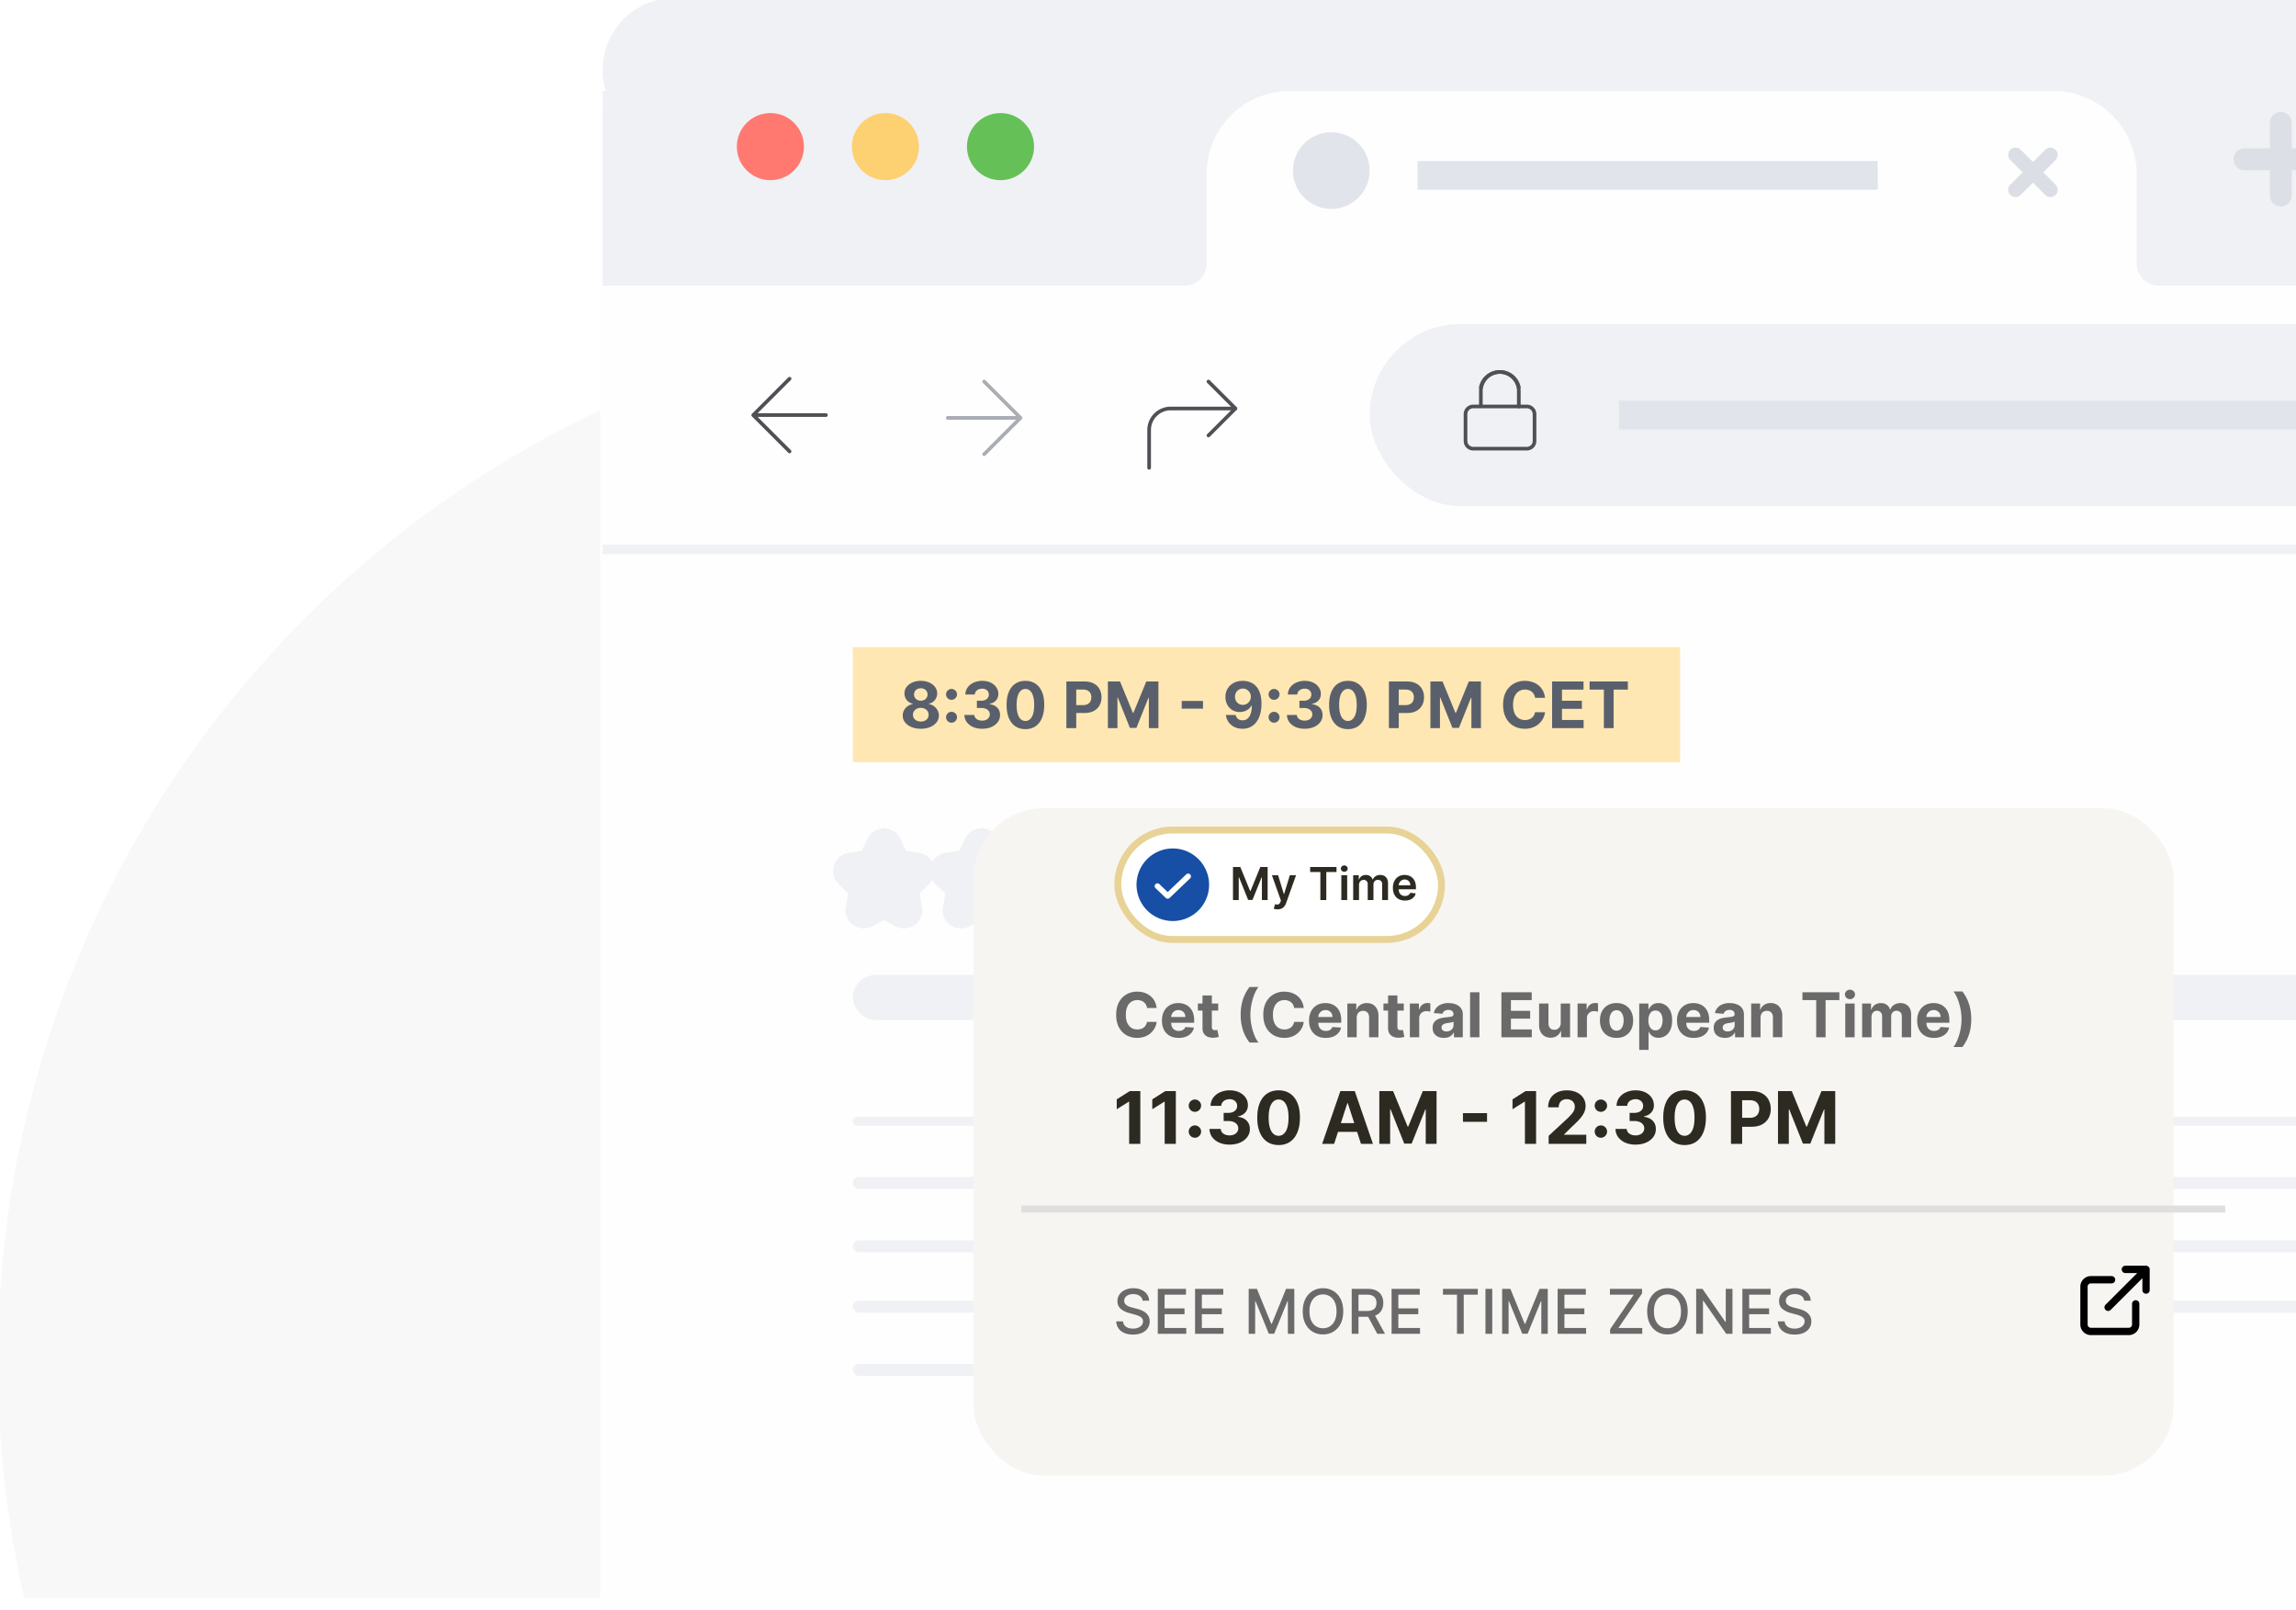 <svg width="375" height="263" fill="none" xmlns="http://www.w3.org/2000/svg"><g opacity=".03" clip-path="url(#clip0_1_122)"><path d="M340.283 222.501c0 94.717-76.253 171.5-170.316 171.5S-.35 317.218-.35 222.501c0-94.716 76.254-171.499 170.317-171.499s170.316 76.783 170.316 171.499z" fill="#000"/><path fill-rule="evenodd" clip-rule="evenodd" d="M257.902 392.916a190.18 190.18 0 00100.564-168.067c0-75.83-44.109-141.286-107.901-171.772A170.438 170.438 0 01277.148 51c94.064 0 170.317 76.783 170.317 171.499 0 94.717-76.253 171.5-170.317 171.5-6.507 0-12.928-.368-19.246-1.083z" fill="#000"/><rect x="134.472" y="130.934" width="35.483" height="132.197" rx="17.741" fill="#E8D296"/><rect width="35.668" height="113.742" rx="17.834" transform="matrix(.497 -.868 .865 .503 130.117 253.438)" fill="#E8D296"/></g><g clip-path="url(#clip1_1_122)"><g filter="url(#filter0_d_1_122)"><rect x="98.423" y="-.326" width="488.577" height="306.926" rx="26.244" fill="#FFFEFE"/></g><path fill-rule="evenodd" clip-rule="evenodd" d="M110.167-.326c-6.486 0-11.744 5.258-11.744 11.745 0 1.202.18 2.362.517 3.454h-.517v31.781H145.4v-.002h48.098a3.579 3.579 0 003.579-3.579V28.454c0-7.501 6.08-13.58 13.58-13.58h124.737c7.452 0 13.502 6 13.58 13.434v14.765a3.578 3.578 0 003.578 3.579H540.02v.001H587v-31.78h-.517a11.73 11.73 0 00.517-3.454c0-6.487-5.258-11.745-11.745-11.745h-70.467c-.805 0-1.591.08-2.35.235v-.235H110.167zm81.696 15.199H493.56 191.863z" fill="#F0F1F5"/><circle cx="125.827" cy="23.946" r="5.481" fill="#FF7970"/><circle cx="144.618" cy="23.946" r="5.481" fill="#FDD171"/><circle cx="163.41" cy="23.946" r="5.481" fill="#65C157"/><circle cx="217.436" cy="27.861" r="6.264" fill="#E1E4EB"/><path fill="#E1E4EB" d="M231.528 26.295h75.166v4.698h-75.166z"/><path d="M329.189 25.3l5.693 5.694m-5.693 0l5.693-5.693" stroke="#DBDEE4" stroke-width="2.386" stroke-linecap="round" stroke-linejoin="round"/><path d="M372.514 20.082v11.855m-5.928-5.927h11.855" opacity=".6" stroke="#D0D4DD" stroke-width="3.579" stroke-linecap="round" stroke-linejoin="round"/><rect x="223.699" y="52.916" width="212.969" height="29.753" rx="14.877" fill="#F0F1F5"/><path fill="#E1E4EB" d="M264.414 65.443h134.672v4.698H264.414z"/><path d="M249.379 66.387h-8.767c-.692 0-1.253.56-1.253 1.252v4.384c0 .691.561 1.252 1.253 1.252h8.767c.692 0 1.252-.56 1.252-1.252v-4.384c0-.691-.56-1.252-1.252-1.252zm-7.514-.002V63.88a3.128 3.128 0 012.817-3.118 3.13 3.13 0 013.383 2.492" stroke="#4F5055" stroke-width=".596" stroke-linecap="round" stroke-linejoin="round"/><path d="M248.064 66.39v-2.506a3.132 3.132 0 00-6.199-.626m-106.968 4.535h-11.876m5.938 5.937l-5.938-5.937 5.938-5.938" stroke="#4F5055" stroke-width=".596" stroke-linecap="round" stroke-linejoin="round"/><path d="M154.797 68.25h11.875m-5.938 5.938l5.938-5.938-5.938-5.938" stroke="#AAADB4" stroke-width=".596" stroke-linecap="round" stroke-linejoin="round"/><path d="M197.373 71.121l4.404-4.404-4.404-4.404" stroke="#4F5055" stroke-width=".596" stroke-linecap="round" stroke-linejoin="round"/><path d="M187.684 76.406V70.24a3.522 3.522 0 013.523-3.523h10.57" stroke="#4F5055" stroke-width=".596" stroke-linecap="round" stroke-linejoin="round"/><path fill="#F0F1F5" d="M98.423 88.934H587V90.5H98.423z"/><rect x="139.297" y="159.23" width="307.296" height="7.387" rx="3.693" fill="#F0F1F5"/><rect x="139.297" y="182.379" width="307.296" height="1.477" rx=".739" fill="#F0F1F5"/><rect x="139.297" y="222.762" width="193.045" height="1.97" rx=".985" fill="#F0F1F5"/><rect x="139.297" y="202.57" width="307.296" height="1.97" rx=".985" fill="#F0F1F5"/><rect x="139.297" y="192.229" width="307.296" height="1.97" rx=".985" fill="#F0F1F5"/><rect x="139.297" y="212.418" width="307.296" height="1.97" rx=".985" fill="#F0F1F5"/><path d="M145.713 137.62a1.491 1.491 0 00-2.689 0l-1.3 2.709-2.891.434a1.49 1.49 0 00-.833 2.528l2.115 2.118-.501 3.003a1.491 1.491 0 002.18 1.557l2.575-1.392 2.574 1.392a1.491 1.491 0 002.18-1.557l-.5-3.003 2.115-2.118a1.492 1.492 0 00-.834-2.528l-2.891-.434-1.3-2.709zm15.936-.011a1.492 1.492 0 00-2.678 0l-1.333 2.716-2.977.437a1.493 1.493 0 00-.827 2.541l2.159 2.114-.51 2.99a1.49 1.49 0 002.167 1.568l2.66-1.407 2.66 1.407a1.49 1.49 0 002.167-1.568l-.51-2.99 2.158-2.114a1.492 1.492 0 00-.826-2.541l-2.978-.437-1.332-2.716zm15.823 0a1.492 1.492 0 00-2.677 0l-1.333 2.716-2.978.437a1.492 1.492 0 00-.826 2.541l2.158 2.114-.51 2.99a1.492 1.492 0 002.167 1.568l2.66-1.407 2.66 1.407a1.49 1.49 0 002.167-1.568l-.51-2.99 2.159-2.114a1.494 1.494 0 00-.827-2.541l-2.977-.437-1.333-2.716zm15.823 0a1.492 1.492 0 00-2.677 0l-1.333 2.716-2.977.437a1.492 1.492 0 00-.827 2.541l2.158 2.114-.509 2.99a1.489 1.489 0 002.167 1.568l2.659-1.407 2.66 1.407a1.491 1.491 0 002.167-1.568l-.509-2.99 2.158-2.114a1.49 1.49 0 00-.827-2.541l-2.977-.437-1.333-2.716z" fill="#F0F1F5" stroke="#F0F1F5" stroke-width="2.982" stroke-linecap="round" stroke-linejoin="round"/><path d="M209.243 137.62a1.491 1.491 0 00-2.688 0l-1.301 2.709-2.891.434a1.49 1.49 0 00-.833 2.528l2.115 2.118-.501 3.003a1.491 1.491 0 002.18 1.557l2.575-1.392 2.575 1.392a1.49 1.49 0 002.18-1.557l-.501-3.003 2.115-2.118a1.492 1.492 0 00-.834-2.528l-2.891-.434-1.3-2.709z" stroke="#F0F1F5" stroke-width="2.982" stroke-linecap="round" stroke-linejoin="round"/><path fill="#FFE7B4" d="M139.297 105.688h135.117v18.799H139.297z"/><path d="M150.391 119.022c-.572 0-1.082-.093-1.528-.279-.443-.188-.792-.445-1.045-.769a1.756 1.756 0 01-.379-1.105c0-.317.072-.608.216-.873a1.93 1.93 0 01.595-.666c.25-.178.53-.292.84-.342v-.052a1.655 1.655 0 01-.989-.591 1.701 1.701 0 01-.379-1.097c0-.394.115-.745.346-1.052.23-.31.546-.553.948-.729a3.377 3.377 0 011.375-.268c.513 0 .971.09 1.372.268.404.178.722.423.952.732.231.308.347.657.35 1.049a1.704 1.704 0 01-.387 1.097 1.665 1.665 0 01-.982.591v.052c.305.05.582.164.83.342.25.176.448.398.594.666.149.265.225.556.227.873-.002.412-.13.78-.383 1.105-.253.324-.602.581-1.048.769-.444.186-.952.279-1.525.279zm0-1.182c.256 0 .479-.046.67-.138.19-.094.339-.223.446-.387.109-.166.163-.356.163-.572a1.03 1.03 0 00-.167-.584 1.14 1.14 0 00-.454-.401c-.19-.1-.41-.149-.658-.149-.245 0-.464.049-.658.149-.193.096-.345.23-.457.401a1.052 1.052 0 00-.164.584c0 .216.054.406.16.572.107.164.257.293.45.387.193.092.417.138.669.138zm0-3.402c.214 0 .403-.044.569-.13a.987.987 0 00.391-.361 1 1 0 00.141-.532.95.95 0 00-.528-.873 1.205 1.205 0 00-.573-.131c-.215 0-.406.044-.572.131a.969.969 0 00-.391.353.975.975 0 00-.137.52 1 1 0 00.141.532.974.974 0 00.391.361c.166.086.355.13.568.13zm5.023 3.595a.871.871 0 01-.633-.26.863.863 0 01-.26-.632c0-.243.087-.451.26-.625a.871.871 0 01.633-.26.87.87 0 01.624.26.84.84 0 01.268.625.837.837 0 01-.127.45.96.96 0 01-.323.323.854.854 0 01-.442.119zm0-3.737a.867.867 0 01-.633-.26.861.861 0 01-.26-.632c0-.243.087-.45.26-.621a.871.871 0 01.633-.26.87.87 0 01.624.26.827.827 0 01.268.621.843.843 0 01-.127.454.914.914 0 01-.323.319.845.845 0 01-.442.119zm4.992 4.726c-.555 0-1.05-.095-1.484-.286a2.536 2.536 0 01-1.022-.796 1.994 1.994 0 01-.383-1.175h1.621c.01.186.071.35.182.491.114.139.265.247.454.323.188.077.4.116.636.116.245 0 .462-.044.65-.13.189-.087.336-.207.443-.361a.915.915 0 00.16-.532.89.89 0 00-.171-.539 1.107 1.107 0 00-.484-.372 1.883 1.883 0 00-.743-.133h-.711v-1.183h.711c.243 0 .457-.042.643-.126a1.05 1.05 0 00.439-.35.908.908 0 00.156-.528.911.911 0 00-.138-.502.907.907 0 00-.379-.342 1.244 1.244 0 00-.565-.122c-.218 0-.418.039-.599.119a1.043 1.043 0 00-.435.33.878.878 0 00-.175.506h-1.543c.008-.439.133-.825.376-1.16.243-.335.57-.596.982-.784a3.304 3.304 0 011.401-.287c.526 0 .985.096 1.38.287.394.19.7.448.918.773.221.322.33.684.327 1.086.003.426-.13.782-.398 1.067-.265.285-.611.466-1.037.543v.059c.56.072.987.266 1.279.584.295.315.441.709.439 1.182.002.434-.123.819-.376 1.156-.25.338-.596.603-1.037.796-.441.193-.947.29-1.517.29zm7.073.063c-.64-.002-1.19-.16-1.651-.472-.459-.312-.812-.765-1.06-1.357-.245-.592-.367-1.305-.364-2.138 0-.83.122-1.538.368-2.123.248-.585.601-1.03 1.059-1.335.461-.307 1.011-.461 1.648-.461s1.184.154 1.643.461c.461.308.815.754 1.063 1.339.248.582.371 1.289.368 2.119 0 .835-.124 1.549-.371 2.142-.246.592-.598 1.044-1.056 1.357-.459.312-1.008.468-1.647.468zm0-1.334c.436 0 .784-.22 1.044-.659.261-.438.389-1.096.387-1.974 0-.577-.059-1.058-.178-1.442-.117-.385-.283-.673-.499-.867a1.086 1.086 0 00-.754-.29c-.434 0-.781.217-1.041.651-.261.434-.392 1.083-.395 1.948 0 .585.059 1.073.175 1.465.119.389.286.682.502.877a1.1 1.1 0 00.759.291zm6.69 1.167v-7.615h3.004c.578 0 1.07.111 1.476.331.407.218.717.522.93.911.216.387.323.833.323 1.339 0 .505-.109.952-.327 1.338a2.256 2.256 0 01-.948.904c-.411.215-.91.323-1.495.323h-1.914v-1.29h1.654c.31 0 .565-.053.766-.16a1.06 1.06 0 00.454-.45c.101-.193.152-.415.152-.665a1.38 1.38 0 00-.152-.662 1.024 1.024 0 00-.454-.443c-.203-.106-.461-.159-.773-.159h-1.086v6.298h-1.61zm6.779-7.615h1.986l2.096 5.116h.09l2.097-5.116h1.985v7.615h-1.561v-4.956h-.064l-1.97 4.919h-1.064l-1.97-4.938h-.063v4.975h-1.562v-7.615zm15.532 3.179v1.257h-3.472v-1.257h3.472zm6.513-3.283c.392 0 .769.066 1.131.197.364.132.689.341.974.629.287.287.514.669.68 1.145.169.473.254 1.055.257 1.744 0 .647-.073 1.224-.22 1.732-.144.506-.35.936-.621 1.29-.27.355-.596.625-.977.811a2.926 2.926 0 01-1.28.275c-.508 0-.956-.098-1.345-.294a2.523 2.523 0 01-.941-.806 2.519 2.519 0 01-.428-1.153h1.588c.062.278.192.493.39.647.199.151.444.227.736.227.496 0 .873-.216 1.131-.647.258-.434.388-1.028.39-1.781h-.052a1.826 1.826 0 01-.461.576 2.142 2.142 0 01-.665.368c-.248.087-.512.13-.792.13a2.29 2.29 0 01-1.201-.316c-.352-.21-.63-.5-.833-.87a2.578 2.578 0 01-.305-1.264c-.003-.51.115-.965.353-1.364.238-.399.57-.712.997-.937.428-.228.927-.341 1.494-.339zm.011 1.264a1.264 1.264 0 00-1.13.659c-.111.2-.166.425-.163.673 0 .25.054.475.163.676.112.198.263.357.454.476.193.117.414.175.662.175a1.279 1.279 0 00.929-.391 1.36 1.36 0 00.379-.94 1.36 1.36 0 00-.171-.662 1.295 1.295 0 00-.461-.483 1.225 1.225 0 00-.662-.183zm5.087 5.57a.87.87 0 01-.632-.26.86.86 0 01-.261-.632c0-.243.087-.451.261-.625a.87.87 0 01.632-.26c.238 0 .446.087.624.26a.84.84 0 01.268.625.845.845 0 01-.126.45.972.972 0 01-.324.323.854.854 0 01-.442.119zm0-3.737a.865.865 0 01-.632-.26.858.858 0 01-.261-.632c0-.243.087-.45.261-.621a.87.87 0 01.632-.26c.238 0 .446.087.624.26a.827.827 0 01.268.621.85.85 0 01-.126.454.925.925 0 01-.324.319.845.845 0 01-.442.119zm4.992 4.726c-.555 0-1.05-.095-1.483-.286a2.533 2.533 0 01-1.023-.796 2.001 2.001 0 01-.383-1.175h1.621c.01.186.071.35.182.491.114.139.266.247.454.323.188.077.4.116.636.116.245 0 .462-.044.65-.13.189-.087.336-.207.443-.361a.908.908 0 00.16-.532.89.89 0 00-.171-.539 1.107 1.107 0 00-.484-.372 1.883 1.883 0 00-.743-.133h-.71v-1.183h.71c.243 0 .457-.042.643-.126.188-.085.335-.201.439-.35a.908.908 0 00.156-.528.911.911 0 00-.138-.502.907.907 0 00-.379-.342 1.241 1.241 0 00-.565-.122c-.218 0-.418.039-.599.119a1.043 1.043 0 00-.435.33.87.87 0 00-.174.506h-1.543c.007-.439.132-.825.375-1.16.243-.335.57-.596.982-.784a3.307 3.307 0 011.401-.287c.526 0 .986.096 1.38.287.394.19.7.448.918.773.221.322.33.684.327 1.086.003.426-.13.782-.397 1.067-.266.285-.611.466-1.038.543v.059c.56.072.987.266 1.279.584.295.315.441.709.439 1.182.002.434-.123.819-.376 1.156-.25.338-.596.603-1.037.796-.441.193-.947.29-1.517.29zm7.073.063c-.64-.002-1.19-.16-1.651-.472-.459-.312-.812-.765-1.06-1.357-.245-.592-.367-1.305-.364-2.138 0-.83.123-1.538.368-2.123.248-.585.601-1.03 1.06-1.335.461-.307 1.01-.461 1.647-.461s1.185.154 1.643.461c.461.308.816.754 1.063 1.339.248.582.371 1.289.369 2.119 0 .835-.124 1.549-.372 2.142-.246.592-.598 1.044-1.056 1.357-.459.312-1.008.468-1.647.468zm0-1.334c.436 0 .784-.22 1.045-.659.26-.438.389-1.096.386-1.974 0-.577-.059-1.058-.178-1.442-.117-.385-.283-.673-.498-.867a1.09 1.09 0 00-.755-.29c-.434 0-.781.217-1.041.651-.261.434-.392 1.083-.394 1.948 0 .585.058 1.073.174 1.465.119.389.287.682.502.877a1.1 1.1 0 00.759.291zm6.69 1.167v-7.615h3.005c.577 0 1.069.111 1.476.331.406.218.716.522.929.911.216.387.324.833.324 1.339 0 .505-.109.952-.328 1.338a2.256 2.256 0 01-.948.904c-.411.215-.909.323-1.494.323h-1.915v-1.29h1.654c.31 0 .566-.053.766-.16.204-.109.355-.259.454-.45.102-.193.152-.415.152-.665 0-.253-.05-.474-.152-.662a1.02 1.02 0 00-.454-.443c-.203-.106-.461-.159-.773-.159h-1.086v6.298h-1.61zm6.779-7.615h1.986l2.097 5.116h.089l2.097-5.116h1.985v7.615h-1.561v-4.956h-.063l-1.971 4.919h-1.063l-1.971-4.938h-.063v4.975h-1.562v-7.615zm18.722 2.666h-1.628a1.61 1.61 0 00-.182-.561 1.439 1.439 0 00-.353-.424 1.546 1.546 0 00-.499-.268 1.906 1.906 0 00-.606-.093c-.394 0-.737.098-1.03.294-.292.193-.519.476-.68.848-.161.369-.242.818-.242 1.346 0 .543.081.999.242 1.368.164.369.392.648.684.836a1.83 1.83 0 001.015.283c.216 0 .415-.028.599-.085.186-.057.35-.14.494-.25.144-.111.263-.246.357-.405a1.56 1.56 0 00.201-.543l1.628.008a3.028 3.028 0 01-.989 1.877c-.28.253-.614.454-1.003.603a3.7 3.7 0 01-1.313.219c-.679 0-1.286-.154-1.822-.461a3.268 3.268 0 01-1.264-1.335c-.307-.582-.461-1.287-.461-2.115 0-.831.156-1.537.469-2.12a3.267 3.267 0 011.271-1.331 3.57 3.57 0 011.807-.461c.441 0 .85.062 1.227.186.379.124.715.305 1.008.543.292.236.53.524.714.866.185.342.304.734.356 1.175zm1.155 4.949v-7.615h5.131v1.328h-3.521v1.814h3.257v1.328h-3.257v1.818h3.536v1.327h-5.146zm6.121-6.287v-1.328h6.253v1.328h-2.331v6.287h-1.591v-6.287h-2.331z" fill="#59606B"/><g filter="url(#filter1_d_1_122)"><rect x="167" y="124" width="196" height="109" rx="11.49" fill="#F7F5F2"/></g><path d="M348.818 212.951v3.378a1.127 1.127 0 01-1.126 1.126h-6.193a1.125 1.125 0 01-1.126-1.126v-6.193a1.125 1.125 0 011.126-1.126h3.378m2.252-1.69h3.378v3.378m-6.194 2.815l6.193-6.193" stroke="#000" stroke-width="1.193" stroke-linecap="round" stroke-linejoin="round"/><path d="M188.913 164.632h-1.571a1.531 1.531 0 00-.175-.541 1.38 1.38 0 00-.341-.409 1.494 1.494 0 00-.481-.258 1.829 1.829 0 00-.584-.09c-.38 0-.712.095-.994.283a1.81 1.81 0 00-.656.818c-.156.356-.233.789-.233 1.299 0 .523.077.963.233 1.319.158.357.378.626.66.807.282.182.608.273.979.273.208 0 .401-.028.577-.083a1.377 1.377 0 00.822-.631c.093-.153.158-.327.193-.523l1.571.007c-.04.337-.142.662-.304.975-.161.311-.377.59-.65.836-.27.244-.593.438-.968.581a3.56 3.56 0 01-1.266.212c-.655 0-1.241-.149-1.758-.445a3.161 3.161 0 01-1.219-1.288c-.297-.562-.445-1.242-.445-2.04 0-.801.151-1.483.452-2.045.301-.562.71-.99 1.227-1.284a3.44 3.44 0 011.743-.445c.426 0 .82.06 1.184.18.365.119.689.294.971.523.283.228.512.506.689.836.179.33.294.708.344 1.133zm3.596 4.882c-.567 0-1.054-.115-1.463-.344a2.358 2.358 0 01-.94-.983c-.22-.426-.33-.929-.33-1.51 0-.567.11-1.064.33-1.492.22-.428.53-.762.929-1.001.402-.239.873-.359 1.413-.359.364 0 .702.059 1.015.176.316.115.591.288.825.52.237.232.421.524.552.875.132.349.198.758.198 1.227v.42h-4.652v-.947h3.213c0-.22-.047-.415-.143-.585a1.029 1.029 0 00-.398-.398 1.137 1.137 0 00-.585-.147 1.144 1.144 0 00-1.033.588c-.1.177-.152.374-.154.592v.9c0 .273.05.508.151.707a1.1 1.1 0 00.434.459c.186.107.407.161.663.161.17 0 .325-.024.466-.071a.923.923 0 00.592-.567l1.413.093c-.071.34-.218.636-.441.89-.22.251-.504.447-.853.588a3.217 3.217 0 01-1.202.208zm6.456-5.617v1.148h-3.318v-1.148h3.318zm-2.564-1.32h1.527v5.136c0 .141.022.251.065.33a.356.356 0 00.179.162c.079.031.17.046.273.046a1.3 1.3 0 00.215-.018l.165-.032.24 1.137a4.157 4.157 0 01-.322.083 2.704 2.704 0 01-.506.061 2.33 2.33 0 01-.968-.147 1.354 1.354 0 01-.642-.524c-.154-.237-.229-.536-.226-.897v-5.337zm6.234 3.157a8.1 8.1 0 01.355-2.457 6.791 6.791 0 011.094-2.081h1.46c-.187.237-.36.526-.52.868-.16.34-.3.713-.42 1.119a9.826 9.826 0 00-.28 1.263c-.067.433-.1.862-.1 1.288 0 .566.057 1.139.172 1.718.117.576.275 1.111.474 1.606.2.495.425.901.674 1.216h-1.46a6.786 6.786 0 01-1.094-2.08c-.237-.748-.355-1.569-.355-2.46zm10.305-1.102h-1.571a1.531 1.531 0 00-.175-.541 1.38 1.38 0 00-.341-.409 1.494 1.494 0 00-.481-.258 1.829 1.829 0 00-.584-.09c-.38 0-.712.095-.994.283a1.81 1.81 0 00-.656.818c-.156.356-.233.789-.233 1.299 0 .523.077.963.233 1.319.158.357.378.626.66.807.282.182.608.273.979.273.208 0 .4-.028.577-.083a1.377 1.377 0 00.822-.631c.093-.153.158-.327.193-.523l1.571.007c-.04.337-.142.662-.304.975-.161.311-.377.59-.65.836-.27.244-.593.438-.968.581a3.56 3.56 0 01-1.266.212c-.655 0-1.241-.149-1.758-.445a3.161 3.161 0 01-1.219-1.288c-.297-.562-.445-1.242-.445-2.04 0-.801.151-1.483.452-2.045.301-.562.71-.99 1.227-1.284a3.44 3.44 0 011.743-.445c.425 0 .82.06 1.183.18.366.119.69.294.972.523.283.228.512.506.689.836.179.33.294.708.344 1.133zm3.596 4.882c-.567 0-1.054-.115-1.463-.344a2.358 2.358 0 01-.94-.983c-.22-.426-.33-.929-.33-1.51 0-.567.11-1.064.33-1.492.22-.428.53-.762.929-1.001.402-.239.873-.359 1.413-.359.363 0 .702.059 1.015.176.316.115.591.288.825.52.237.232.421.524.552.875.132.349.198.758.198 1.227v.42h-4.652v-.947h3.213c0-.22-.047-.415-.143-.585a1.029 1.029 0 00-.398-.398 1.137 1.137 0 00-.585-.147 1.144 1.144 0 00-1.033.588c-.1.177-.152.374-.154.592v.9c0 .273.05.508.151.707a1.1 1.1 0 00.434.459c.186.107.407.161.663.161.17 0 .325-.024.466-.071a.923.923 0 00.592-.567l1.413.093c-.071.34-.218.636-.441.89-.22.251-.504.447-.853.588a3.217 3.217 0 01-1.202.208zm5.054-3.293v3.185h-1.528v-5.509h1.456v.972h.064c.122-.32.327-.574.614-.76.287-.189.635-.284 1.043-.284.383 0 .717.084 1.001.251.285.168.506.407.664.718.157.308.236.677.236 1.105v3.507h-1.528v-3.235c.003-.337-.083-.6-.258-.789-.174-.191-.415-.287-.721-.287-.205 0-.387.044-.545.133a.926.926 0 00-.366.387c-.086.168-.13.37-.132.606zm7.685-2.324v1.148h-3.318v-1.148h3.318zm-2.565-1.32h1.528v5.136c0 .141.022.251.065.33a.356.356 0 00.179.162c.079.031.17.046.273.046a1.3 1.3 0 00.215-.018l.165-.032.24 1.137a4.157 4.157 0 01-.322.083 2.704 2.704 0 01-.506.061 2.338 2.338 0 01-.969-.147 1.354 1.354 0 01-.642-.524c-.153-.237-.228-.536-.226-.897v-5.337zm3.56 6.829v-5.509h1.481v.961h.058c.1-.342.269-.6.506-.774.236-.177.509-.266.817-.266a2.221 2.221 0 01.481.054v1.356a2.79 2.79 0 00-.646-.083c-.224 0-.425.049-.602.147a1.085 1.085 0 00-.567.997v3.117h-1.528zm5.546.104c-.351 0-.665-.061-.94-.183a1.509 1.509 0 01-.652-.548c-.158-.244-.237-.548-.237-.911 0-.306.056-.564.168-.772.113-.208.266-.375.46-.502.193-.126.413-.222.659-.287.249-.064.51-.11.782-.136.321-.033.579-.064.775-.093.196-.031.338-.077.427-.136a.302.302 0 00.133-.266v-.021c0-.228-.072-.403-.216-.528-.141-.124-.342-.186-.602-.186-.275 0-.494.061-.657.183a.837.837 0 00-.322.452l-1.413-.115c.071-.335.212-.624.423-.868.21-.246.482-.435.814-.567a3.112 3.112 0 011.162-.201c.306 0 .599.036.879.108.282.072.532.183.749.334.22.15.394.344.52.581.127.234.19.515.19.842v3.716h-1.449v-.764h-.043a1.545 1.545 0 01-.355.456 1.64 1.64 0 01-.534.305 2.228 2.228 0 01-.721.107zm.438-1.054c.224 0 .423-.044.595-.133.172-.091.307-.213.405-.366a.942.942 0 00.147-.52v-.584a.827.827 0 01-.197.086 3.728 3.728 0 01-.276.068l-.309.054-.279.039c-.18.026-.336.068-.47.126a.747.747 0 00-.312.233.566.566 0 00-.111.358c0 .208.075.367.226.477a.982.982 0 00.581.162zm5.378-6.395v7.345h-1.528v-7.345h1.528zm3.59 7.345v-7.345h4.95v1.28h-3.397v1.751h3.142v1.28h-3.142v1.754h3.411v1.28h-4.964zm9.688-2.345v-3.164h1.528v5.509h-1.467v-1h-.057a1.628 1.628 0 01-.62.778c-.287.196-.638.294-1.051.294-.369 0-.693-.084-.972-.251a1.722 1.722 0 01-.657-.714c-.155-.308-.234-.678-.236-1.108v-3.508h1.528v3.235c.002.326.089.583.261.771.173.189.403.284.693.284.184 0 .356-.042.516-.126a.987.987 0 00.387-.38c.101-.167.15-.374.147-.62zm2.751 2.345v-5.509h1.481v.961h.057c.101-.342.269-.6.506-.774a1.33 1.33 0 01.818-.266 2.204 2.204 0 01.48.054v1.356a2.817 2.817 0 00-.645-.083c-.225 0-.426.049-.603.147-.174.096-.313.23-.416.402-.1.172-.151.371-.151.595v3.117h-1.527zm6.365.108c-.557 0-1.039-.119-1.445-.355a2.429 2.429 0 01-.937-.997c-.22-.428-.33-.924-.33-1.489 0-.569.11-1.066.33-1.492.22-.428.532-.76.937-.997.406-.239.888-.359 1.445-.359s1.038.12 1.442.359c.406.237.719.569.939.997.22.426.33.923.33 1.492 0 .565-.11 1.061-.33 1.489-.22.425-.533.758-.939.997-.404.236-.885.355-1.442.355zm.007-1.184a.947.947 0 00.635-.215c.17-.146.298-.344.384-.595.088-.251.132-.537.132-.858 0-.32-.044-.606-.132-.857a1.332 1.332 0 00-.384-.595.94.94 0 00-.635-.219.974.974 0 00-.646.219 1.341 1.341 0 00-.39.595c-.087.251-.13.537-.13.857 0 .321.043.607.13.858.088.251.218.449.39.595.175.144.39.215.646.215zm3.698 3.142v-7.575h1.506v.926h.068a2 2 0 01.291-.452c.129-.156.296-.285.502-.388.208-.105.466-.158.775-.158.402 0 .772.106 1.112.316.339.208.611.523.814.943.203.419.305.944.305 1.575 0 .614-.1 1.133-.298 1.556-.196.421-.464.741-.803.958a2.067 2.067 0 01-1.134.323c-.296 0-.549-.049-.757-.147a1.553 1.553 0 01-.505-.37 1.871 1.871 0 01-.302-.455h-.046v2.948h-1.528zm1.496-4.82c0 .327.045.613.136.857.091.244.222.434.394.57a.994.994 0 00.628.201.985.985 0 00.631-.204c.172-.139.303-.33.391-.574.091-.247.137-.53.137-.85 0-.318-.045-.598-.133-.84a1.255 1.255 0 00-.391-.566.987.987 0 00-.635-.205c-.249 0-.459.066-.631.198-.17.131-.3.318-.391.559a2.421 2.421 0 00-.136.854zm7.406 2.862c-.567 0-1.054-.115-1.463-.344a2.358 2.358 0 01-.94-.983c-.22-.426-.33-.929-.33-1.51 0-.567.11-1.064.33-1.492.22-.428.53-.762.929-1.001.402-.239.873-.359 1.413-.359.363 0 .702.059 1.015.176.316.115.591.288.825.52.237.232.421.524.552.875.132.349.198.758.198 1.227v.42h-4.652v-.947h3.213c0-.22-.047-.415-.143-.585a1.029 1.029 0 00-.398-.398 1.14 1.14 0 00-.585-.147 1.144 1.144 0 00-1.033.588c-.1.177-.152.374-.154.592v.9c0 .273.05.508.151.707a1.1 1.1 0 00.434.459c.186.107.407.161.663.161.17 0 .325-.024.466-.071a.923.923 0 00.592-.567l1.413.093c-.071.34-.218.636-.441.89-.22.251-.504.447-.853.588a3.217 3.217 0 01-1.202.208zm5.097-.004c-.352 0-.665-.061-.94-.183a1.512 1.512 0 01-.653-.548c-.158-.244-.237-.548-.237-.911 0-.306.057-.564.169-.772a1.36 1.36 0 01.459-.502c.194-.126.414-.222.66-.287a5.06 5.06 0 01.782-.136c.32-.033.579-.064.775-.093.196-.031.338-.077.426-.136a.3.3 0 00.133-.266v-.021c0-.228-.072-.403-.215-.528-.141-.124-.342-.186-.603-.186-.275 0-.493.061-.656.183a.84.84 0 00-.323.452l-1.413-.115c.072-.335.213-.624.423-.868.211-.246.482-.435.814-.567a3.117 3.117 0 011.163-.201c.306 0 .599.036.878.108.282.072.532.183.75.334.22.15.393.344.52.581.127.234.19.515.19.842v3.716h-1.449v-.764h-.043a1.561 1.561 0 01-.355.456 1.64 1.64 0 01-.534.305 2.237 2.237 0 01-.721.107zm.437-1.054c.225 0 .423-.044.596-.133.172-.091.307-.213.405-.366a.942.942 0 00.147-.52v-.584a.865.865 0 01-.197.086 3.893 3.893 0 01-.277.068c-.102.019-.205.037-.308.054l-.28.039a1.857 1.857 0 00-.47.126.753.753 0 00-.312.233.566.566 0 00-.111.358c0 .208.076.367.226.477a.984.984 0 00.581.162zm5.378-2.235v3.185h-1.528v-5.509h1.457v.972h.064c.122-.32.327-.574.614-.76.286-.189.634-.284 1.043-.284.383 0 .716.084 1.001.251.284.168.506.407.663.718.158.308.237.677.237 1.105v3.507h-1.528v-3.235c.003-.337-.083-.6-.258-.789-.175-.191-.415-.287-.721-.287a1.09 1.09 0 00-.545.133.92.92 0 00-.366.387c-.086.168-.13.37-.133.606zm6.842-2.88v-1.28h6.033v1.28h-2.249v6.065h-1.535v-6.065h-2.249zm6.997 6.065v-5.509h1.528v5.509h-1.528zm.768-6.219a.83.83 0 01-.585-.226.733.733 0 01-.24-.549c0-.21.08-.391.24-.541a.825.825 0 01.585-.23c.227 0 .421.077.581.23a.71.71 0 01.244.541.727.727 0 01-.244.549.816.816 0 01-.581.226zm1.984 6.219v-5.509h1.456v.972h.065a1.53 1.53 0 01.574-.764c.268-.186.588-.28.961-.28.378 0 .7.095.965.284.265.186.442.44.531.76h.057c.113-.315.316-.568.61-.757a1.898 1.898 0 011.051-.287c.514 0 .931.164 1.251.492.323.325.485.786.485 1.384v3.705h-1.525v-3.403c0-.307-.081-.536-.244-.689a.853.853 0 00-.609-.23c-.278 0-.494.089-.649.266-.156.174-.234.405-.234.692v3.364H307.4v-3.436c0-.27-.078-.485-.233-.645a.797.797 0 00-.606-.241.84.84 0 00-.459.129.884.884 0 00-.319.356c-.079.15-.119.327-.119.53v3.307h-1.528zm11.723.108c-.566 0-1.054-.115-1.463-.344a2.358 2.358 0 01-.94-.983c-.22-.426-.33-.929-.33-1.51 0-.567.11-1.064.33-1.492.22-.428.53-.762.929-1.001.402-.239.873-.359 1.413-.359.364 0 .702.059 1.015.176.316.115.591.288.825.52.237.232.421.524.553.875.131.349.197.758.197 1.227v.42h-4.652v-.947h3.214c0-.22-.048-.415-.144-.585a1.029 1.029 0 00-.398-.398 1.135 1.135 0 00-.585-.147 1.151 1.151 0 00-1.033.588c-.1.177-.151.374-.154.592v.9c0 .273.05.508.151.707.103.198.247.351.434.459.186.107.408.161.663.161.17 0 .326-.024.467-.071a.923.923 0 00.591-.567l1.414.093a1.93 1.93 0 01-.442.89c-.22.251-.504.447-.853.588a3.213 3.213 0 01-1.202.208zm6.101-3.052c0 .891-.119 1.712-.359 2.46a6.71 6.71 0 01-1.09 2.08h-1.46c.187-.236.36-.526.52-.868.161-.342.301-.715.42-1.119a9.61 9.61 0 00.28-1.262 8.476 8.476 0 00-.075-3.006 8.797 8.797 0 00-.474-1.607c-.198-.495-.422-.9-.671-1.215h1.46a6.7 6.7 0 011.09 2.08c.24.748.359 1.567.359 2.457zm-135.353 45.966a1.046 1.046 0 00-.473-.789c-.278-.189-.627-.283-1.048-.283-.301 0-.561.047-.781.143-.22.093-.391.222-.513.387a.913.913 0 00-.18.556c0 .175.041.325.122.452.084.127.193.233.327.319.136.084.282.155.437.212.156.055.305.1.449.136l.717.187c.234.057.475.135.721.233s.474.227.685.387c.21.16.38.359.509.596.132.236.197.52.197.85 0 .416-.107.785-.322 1.108-.213.323-.523.577-.929.764-.404.186-.893.28-1.467.28-.55 0-1.026-.088-1.428-.262a2.2 2.2 0 01-.943-.743 2.15 2.15 0 01-.377-1.147h1.112c.022.265.108.486.259.663.153.175.347.305.584.391.239.084.501.126.786.126.313 0 .591-.049.835-.147.247-.101.44-.239.581-.416a.989.989 0 00.212-.628.765.765 0 00-.187-.534 1.37 1.37 0 00-.498-.345 4.822 4.822 0 00-.707-.24l-.868-.237c-.588-.16-1.054-.396-1.398-.706-.342-.311-.513-.722-.513-1.234 0-.423.114-.793.344-1.108.23-.316.54-.561.933-.736a3.19 3.19 0 011.327-.265c.497 0 .936.087 1.316.262.382.174.684.415.904.721.22.303.334.652.344 1.047h-1.069zm2.494 5.416v-7.346h4.605v.954h-3.497v2.238h3.257v.951h-3.257v2.249h3.54v.954h-4.648zm6.085 0v-7.346h4.606v.954h-3.497v2.238h3.256v.951h-3.256v2.249h3.54v.954h-4.649zm8.759-7.346h1.345l2.339 5.71h.086l2.338-5.71h1.345v7.346h-1.054v-5.316h-.068l-2.167 5.305h-.875l-2.166-5.308H205v5.319h-1.055v-7.346zm15.445 3.673c0 .784-.143 1.459-.43 2.023a3.159 3.159 0 01-1.18 1.298c-.498.302-1.063.452-1.697.452-.636 0-1.204-.15-1.703-.452-.498-.303-.89-.737-1.177-1.302-.287-.564-.43-1.237-.43-2.019 0-.784.143-1.457.43-2.019.287-.565.679-.997 1.177-1.299a3.217 3.217 0 011.703-.455c.634 0 1.199.152 1.697.455.499.302.893.734 1.18 1.299.287.562.43 1.235.43 2.019zm-1.097 0c0-.598-.097-1.101-.291-1.51-.191-.411-.454-.722-.789-.932a2.048 2.048 0 00-1.13-.32c-.423 0-.801.107-1.133.32-.333.21-.596.521-.789.932-.192.409-.287.912-.287 1.51s.095 1.102.287 1.514c.193.408.456.719.789.932.332.211.71.316 1.133.316.421 0 .798-.105 1.13-.316.335-.213.598-.524.789-.932.194-.412.291-.916.291-1.514zm2.479 3.673v-7.346h2.618c.569 0 1.041.098 1.417.294.378.196.66.468.846.815.187.344.28.742.28 1.194 0 .449-.094.845-.283 1.187-.187.34-.469.604-.847.793-.375.189-.847.283-1.416.283h-1.984v-.954h1.883c.359 0 .65-.051.875-.154a1.02 1.02 0 00.499-.449c.105-.196.158-.431.158-.706 0-.277-.054-.518-.162-.721a1.039 1.039 0 00-.498-.466c-.225-.11-.52-.165-.886-.165h-1.392v6.395h-1.108zm3.626-3.314l1.815 3.314h-1.263l-1.779-3.314h1.227zm2.884 3.314v-7.346h4.605v.954h-3.497v2.238h3.257v.951h-3.257v2.249h3.54v.954h-4.648zm8.396-6.392v-.954h5.685v.954h-2.292v6.392h-1.105v-6.392h-2.288zm8.049-.954v7.346h-1.108v-7.346h1.108zm1.614 0h1.345l2.339 5.71h.086l2.338-5.71h1.345v7.346h-1.054v-5.316h-.068l-2.167 5.305h-.875l-2.166-5.308h-.068v5.319h-1.055v-7.346zm9.065 7.346v-7.346h4.605v.954h-3.497v2.238h3.257v.951h-3.257v2.249h3.54v.954h-4.648zm8.568 0v-.739l3.863-5.653h-3.895v-.954h5.251v.739l-3.863 5.653h3.895v.954h-5.251zm12.676-3.673c0 .784-.143 1.459-.43 2.023-.287.562-.68.995-1.18 1.298-.498.302-1.063.452-1.697.452-.636 0-1.204-.15-1.703-.452-.498-.303-.89-.737-1.177-1.302-.287-.564-.43-1.237-.43-2.019 0-.784.143-1.457.43-2.019.287-.565.679-.997 1.177-1.299a3.217 3.217 0 011.703-.455c.634 0 1.199.152 1.697.455.5.302.893.734 1.18 1.299.287.562.43 1.235.43 2.019zm-1.097 0c0-.598-.097-1.101-.291-1.51-.191-.411-.454-.722-.789-.932a2.048 2.048 0 00-1.13-.32c-.423 0-.801.107-1.133.32-.332.21-.595.521-.789.932-.191.409-.287.912-.287 1.51s.096 1.102.287 1.514c.194.408.457.719.789.932.332.211.71.316 1.133.316.421 0 .798-.105 1.13-.316.335-.213.598-.524.789-.932.194-.412.291-.916.291-1.514zm8.408-3.673v7.346h-1.019l-3.734-5.387h-.068v5.387h-1.108v-7.346h1.026l3.737 5.395h.068v-5.395h1.098zm1.616 7.346v-7.346h4.606v.954h-3.497v2.238h3.256v.951h-3.256v2.249h3.54v.954h-4.649zm10.092-5.416a1.046 1.046 0 00-.473-.789c-.277-.189-.627-.283-1.047-.283-.302 0-.562.047-.782.143-.22.093-.391.222-.513.387a.913.913 0 00-.18.556c0 .175.041.325.122.452.084.127.193.233.327.319.136.084.282.155.437.212.156.055.305.1.449.136l.717.187c.234.057.475.135.721.233s.475.227.685.387c.21.16.38.359.509.596.132.236.198.52.198.85 0 .416-.108.785-.323 1.108-.213.323-.523.577-.929.764-.404.186-.893.28-1.467.28-.55 0-1.026-.088-1.428-.262a2.2 2.2 0 01-.943-.743 2.142 2.142 0 01-.376-1.147h1.111c.022.265.108.486.259.663.153.175.348.305.584.391.239.084.501.126.786.126.313 0 .592-.049.835-.147.247-.101.44-.239.581-.416a.983.983 0 00.212-.628.769.769 0 00-.186-.534 1.383 1.383 0 00-.499-.345 4.822 4.822 0 00-.707-.24l-.868-.237c-.588-.16-1.054-.396-1.398-.706-.342-.311-.513-.722-.513-1.234 0-.423.115-.793.344-1.108.23-.316.541-.561.933-.736a3.19 3.19 0 011.327-.265c.497 0 .936.087 1.316.262.383.174.684.415.904.721.22.303.335.652.344 1.047h-1.069z" fill="#6A6A6A"/><path d="M186.246 178.197v8.625h-1.824v-6.894h-.051l-1.975 1.238v-1.617l2.136-1.352h1.714zm5.802 0v8.625h-1.823v-6.894h-.051l-1.975 1.238v-1.617l2.135-1.352h1.714zm3.116 7.623a.982.982 0 01-.716-.295.972.972 0 01-.295-.716c0-.275.098-.511.295-.707a.982.982 0 01.716-.295c.269 0 .505.098.707.295a.948.948 0 01.304.707.95.95 0 01-.144.51 1.086 1.086 0 01-.366.366.965.965 0 01-.501.135zm0-4.233a.982.982 0 01-.716-.295.972.972 0 01-.295-.716.95.95 0 01.295-.703.986.986 0 01.716-.295c.269 0 .505.099.707.295a.936.936 0 01.304.703 1.032 1.032 0 01-.51.876.965.965 0 01-.501.135zm5.655 5.353c-.629 0-1.189-.108-1.68-.324a2.876 2.876 0 01-1.159-.901 2.27 2.27 0 01-.433-1.331h1.836a.96.96 0 00.206.556c.129.157.301.279.514.366.213.087.453.131.72.131.278 0 .524-.05.737-.148.214-.098.381-.234.501-.408a1.03 1.03 0 00.182-.603c0-.23-.065-.433-.194-.61a1.239 1.239 0 00-.548-.421 2.111 2.111 0 00-.842-.152h-.804v-1.339h.804c.275 0 .518-.048.729-.144.213-.095.379-.227.497-.395.117-.172.176-.371.176-.598a1.033 1.033 0 00-.585-.957 1.404 1.404 0 00-.64-.139c-.247 0-.473.045-.678.135a1.188 1.188 0 00-.493.375.981.981 0 00-.198.573h-1.748c.009-.497.15-.935.426-1.314a2.764 2.764 0 011.111-.889 3.756 3.756 0 011.588-.324c.596 0 1.116.108 1.563.324.446.216.793.508 1.04.876.25.365.374.775.371 1.23.003.483-.148.886-.451 1.209-.3.323-.692.528-1.175.615v.067c.635.081 1.117.302 1.449.661.334.357.5.803.497 1.34.003.491-.139.928-.426 1.309-.283.382-.675.683-1.175.902-.499.219-1.072.328-1.718.328zm8.012.072c-.725-.003-1.348-.181-1.87-.535-.52-.354-.92-.866-1.201-1.537-.278-.671-.415-1.479-.412-2.422 0-.941.139-1.742.417-2.405.28-.663.68-1.167 1.2-1.512.522-.348 1.144-.522 1.866-.522.721 0 1.342.174 1.861.522.522.348.924.854 1.205 1.516.28.66.419 1.46.417 2.401 0 .946-.141 1.755-.422 2.426-.277.671-.676 1.183-1.196 1.537-.519.354-1.141.531-1.865.531zm0-1.512c.494 0 .888-.249 1.183-.746.295-.497.441-1.242.438-2.236 0-.654-.067-1.199-.202-1.634-.132-.435-.32-.762-.564-.981a1.233 1.233 0 00-.855-.329c-.492 0-.885.246-1.18.737-.294.491-.443 1.227-.446 2.207 0 .663.066 1.216.198 1.659.135.441.324.772.568.994.245.219.531.329.86.329zm9.065 1.322h-1.954l2.978-8.625h2.35l2.973 8.625h-1.954l-2.161-6.654h-.067l-2.165 6.654zm-.122-3.39h4.616v1.423h-4.616v-1.423zm7.507-5.235h2.249l2.376 5.795h.101l2.375-5.795h2.249v8.625h-1.769v-5.614h-.071l-2.232 5.572h-1.205l-2.232-5.593h-.072v5.635h-1.769v-8.625zm17.594 3.601v1.423h-3.933v-1.423h3.933zm8.01-3.601v8.625h-1.824v-6.894h-.05l-1.975 1.238v-1.617l2.135-1.352h1.714zm2.05 8.625v-1.314l3.07-2.843c.261-.252.48-.48.657-.682.18-.202.316-.4.409-.594.092-.196.139-.408.139-.636 0-.252-.058-.47-.173-.653a1.13 1.13 0 00-.472-.425 1.477 1.477 0 00-.678-.152c-.264 0-.494.054-.69.161a1.089 1.089 0 00-.455.459c-.107.199-.16.436-.16.711h-1.731c0-.564.128-1.054.383-1.47a2.565 2.565 0 011.074-.964c.46-.227.991-.341 1.592-.341.618 0 1.155.109 1.613.328.461.217.819.517 1.074.902.256.384.383.825.383 1.322 0 .326-.064.647-.193.965-.127.317-.353.669-.679 1.057-.325.384-.784.846-1.377 1.385l-1.259 1.234v.059h3.622v1.491h-6.149zm8.536-1.002a.982.982 0 01-.716-.295.972.972 0 01-.295-.716c0-.275.098-.511.295-.707a.982.982 0 01.716-.295c.269 0 .505.098.708.295a.95.95 0 01.303.707.958.958 0 01-.143.51 1.098 1.098 0 01-.367.366.963.963 0 01-.501.135zm0-4.233a.982.982 0 01-.716-.295.972.972 0 01-.295-.716.95.95 0 01.295-.703.986.986 0 01.716-.295c.269 0 .505.099.708.295a.939.939 0 01.303.703.96.96 0 01-.143.514 1.043 1.043 0 01-.367.362.963.963 0 01-.501.135zm5.655 5.353c-.629 0-1.189-.108-1.68-.324a2.876 2.876 0 01-1.159-.901 2.27 2.27 0 01-.433-1.331h1.836a.96.96 0 00.206.556c.129.157.301.279.514.366.214.087.454.131.72.131.278 0 .524-.05.737-.148.214-.098.381-.234.502-.408.12-.174.181-.375.181-.603 0-.23-.065-.433-.194-.61a1.233 1.233 0 00-.548-.421 2.108 2.108 0 00-.842-.152h-.804v-1.339h.804c.275 0 .518-.048.729-.144.213-.095.379-.227.497-.395a1.03 1.03 0 00.177-.598c0-.217-.052-.406-.156-.569a1.033 1.033 0 00-.43-.388 1.404 1.404 0 00-.64-.139c-.247 0-.473.045-.678.135a1.188 1.188 0 00-.493.375.995.995 0 00-.198.573h-1.748c.009-.497.151-.935.426-1.314a2.768 2.768 0 011.112-.889 3.751 3.751 0 011.587-.324c.596 0 1.116.108 1.563.324.446.216.793.508 1.04.876.25.365.374.775.371 1.23.003.483-.148.886-.451 1.209-.3.323-.692.528-1.175.615v.067c.635.081 1.118.302 1.449.661.334.357.5.803.497 1.34.003.491-.139.928-.425 1.309-.284.382-.676.683-1.176.902-.499.219-1.072.328-1.718.328zm8.012.072c-.725-.003-1.348-.181-1.87-.535-.52-.354-.92-.866-1.201-1.537-.278-.671-.415-1.479-.412-2.422 0-.941.139-1.742.417-2.405.28-.663.681-1.167 1.2-1.512.522-.348 1.144-.522 1.866-.522.721 0 1.342.174 1.861.522.523.348.924.854 1.205 1.516.281.66.42 1.46.417 2.401 0 .946-.141 1.755-.421 2.426-.278.671-.677 1.183-1.196 1.537-.52.354-1.142.531-1.866.531zm0-1.512c.494 0 .888-.249 1.183-.746.295-.497.441-1.242.438-2.236 0-.654-.067-1.199-.202-1.634-.132-.435-.32-.762-.564-.981a1.233 1.233 0 00-.855-.329c-.492 0-.885.246-1.18.737-.294.491-.443 1.227-.446 2.207 0 .663.066 1.216.198 1.659.135.441.324.772.569.994.244.219.53.329.859.329zm7.579 1.322v-8.625h3.403c.654 0 1.211.125 1.672.375.46.247.811.591 1.053 1.032.244.438.366.943.366 1.516 0 .572-.124 1.078-.371 1.516a2.552 2.552 0 01-1.074 1.023c-.466.245-1.03.367-1.693.367h-2.169v-1.462h1.874c.351 0 .641-.06.868-.181.23-.123.402-.293.514-.509a1.6 1.6 0 00.173-.754c0-.287-.058-.537-.173-.75a1.154 1.154 0 00-.514-.501c-.23-.121-.522-.181-.876-.181h-1.23v7.134h-1.823zm7.678-8.625h2.25l2.375 5.795h.101l2.375-5.795h2.249v8.625h-1.769v-5.614h-.071l-2.232 5.572h-1.205l-2.232-5.593h-.072v5.635h-1.769v-8.625z" fill="#2D2A21"/><path fill="#DFDFDF" d="M166.801 196.889h196.638v1.153H166.801z"/><rect x="182.565" y="135.565" width="52.871" height="17.871" rx="8.935" fill="#fff"/><g clip-path="url(#clip2_1_122)"><path d="M191.553 138.572a5.931 5.931 0 00-5.476 3.659 5.923 5.923 0 001.285 6.46 5.929 5.929 0 0010.118-4.192 5.936 5.936 0 00-5.927-5.927zm2.823 4.889l-3.344 3.192a.457.457 0 01-.63 0l-1.672-1.596a.452.452 0 01-.14-.319.451.451 0 01.126-.325.458.458 0 01.645-.016l1.356 1.296 3.028-2.891a.455.455 0 01.771.34.452.452 0 01-.14.319z" fill="#174EA6"/></g><path d="M201.381 141.604h1.196l1.602 3.91h.063l1.602-3.91h1.197V147h-.938v-3.707h-.05l-1.492 3.691h-.701l-1.491-3.699h-.05V147h-.938v-5.396zm7.275 6.914a1.94 1.94 0 01-.622-.1l.221-.743c.139.04.263.059.372.058a.454.454 0 00.287-.103.732.732 0 00.214-.327l.081-.219-1.467-4.131h1.011l.933 3.056h.042l.936-3.056h1.014l-1.62 4.537a1.83 1.83 0 01-.301.551 1.22 1.22 0 01-.458.353 1.536 1.536 0 01-.643.124zm5.328-6.095v-.819h4.305v.819h-1.668V147h-.969v-4.577h-1.668zm5.093 4.577v-4.047h.954V147h-.954zm.48-4.622a.557.557 0 01-.39-.15.485.485 0 01-.164-.366c0-.144.055-.266.164-.366a.551.551 0 01.39-.153c.153 0 .283.051.39.153.109.1.163.222.163.366a.484.484 0 01-.163.366.55.55 0 01-.39.15zm1.455 4.622v-4.047h.912v.687h.047c.084-.231.224-.412.419-.542.195-.132.428-.198.698-.198.274 0 .505.067.693.2.19.132.323.312.401.54h.042a1.1 1.1 0 01.453-.537c.214-.135.468-.203.762-.203.372 0 .676.118.911.353.236.235.353.579.353 1.03V147h-.956v-2.569c0-.251-.067-.435-.2-.551a.72.72 0 00-.491-.176c-.23 0-.41.072-.54.216a.798.798 0 00-.192.556V147h-.935v-2.609a.67.67 0 00-.19-.5.662.662 0 00-.49-.187.692.692 0 00-.374.105.735.735 0 00-.269.293.907.907 0 00-.1.437V147h-.954zm8.451.079c-.406 0-.756-.084-1.052-.253a1.712 1.712 0 01-.677-.722c-.158-.313-.237-.681-.237-1.104 0-.416.079-.782.237-1.096.16-.316.383-.562.67-.738a1.878 1.878 0 011.009-.266c.249 0 .485.04.706.121.223.079.42.202.59.369.172.167.307.38.406.638.098.256.147.562.147.917v.292h-3.317v-.643h2.403a1.031 1.031 0 00-.118-.487.865.865 0 00-.325-.34.904.904 0 00-.479-.124.938.938 0 00-.514.142.97.97 0 00-.345.369 1.062 1.062 0 00-.124.498v.562c0 .235.043.437.129.606a.924.924 0 00.361.384c.155.088.336.132.543.132.139 0 .264-.019.377-.058a.818.818 0 00.292-.177.727.727 0 00.187-.287l.891.1a1.378 1.378 0 01-.322.617 1.567 1.567 0 01-.6.406 2.304 2.304 0 01-.838.142z" fill="#2D2A21"/><rect x="182.565" y="135.565" width="52.871" height="17.871" rx="8.935" stroke="#E8D296" stroke-width="1.129"/></g><defs><clipPath id="clip0_1_122"><path fill="#fff" transform="translate(0 51)" d="M0 0h375v210H0z"/></clipPath><clipPath id="clip1_1_122"><path fill="#fff" transform="translate(98)" d="M0 0h277v263H0z"/></clipPath><clipPath id="clip2_1_122"><path fill="#fff" transform="translate(184.259 137.205)" d="M0 0h14.59v14.59H0z"/></clipPath><filter id="filter0_d_1_122" x="90.423" y="-.326" width="496.577" height="318.926" filterUnits="userSpaceOnUse" color-interpolation-filters="sRGB"><feFlood flood-opacity="0" result="BackgroundImageFix"/><feColorMatrix in="SourceAlpha" values="0 0 0 0 0 0 0 0 0 0 0 0 0 0 0 0 0 0 127 0" result="hardAlpha"/><feOffset dx="-8" dy="12"/><feComposite in2="hardAlpha" operator="out"/><feColorMatrix values="0 0 0 0 0 0 0 0 0 0 0 0 0 0 0 0 0 0 0.15 0"/><feBlend in2="BackgroundImageFix" result="effect1_dropShadow_1_122"/><feBlend in="SourceGraphic" in2="effect1_dropShadow_1_122" result="shape"/></filter><filter id="filter1_d_1_122" x="159" y="124" width="204" height="117" filterUnits="userSpaceOnUse" color-interpolation-filters="sRGB"><feFlood flood-opacity="0" result="BackgroundImageFix"/><feColorMatrix in="SourceAlpha" values="0 0 0 0 0 0 0 0 0 0 0 0 0 0 0 0 0 0 127 0" result="hardAlpha"/><feOffset dx="-8" dy="8"/><feComposite in2="hardAlpha" operator="out"/><feColorMatrix values="0 0 0 0 0 0 0 0 0 0 0 0 0 0 0 0 0 0 0.15 0"/><feBlend in2="BackgroundImageFix" result="effect1_dropShadow_1_122"/><feBlend in="SourceGraphic" in2="effect1_dropShadow_1_122" result="shape"/></filter></defs></svg>